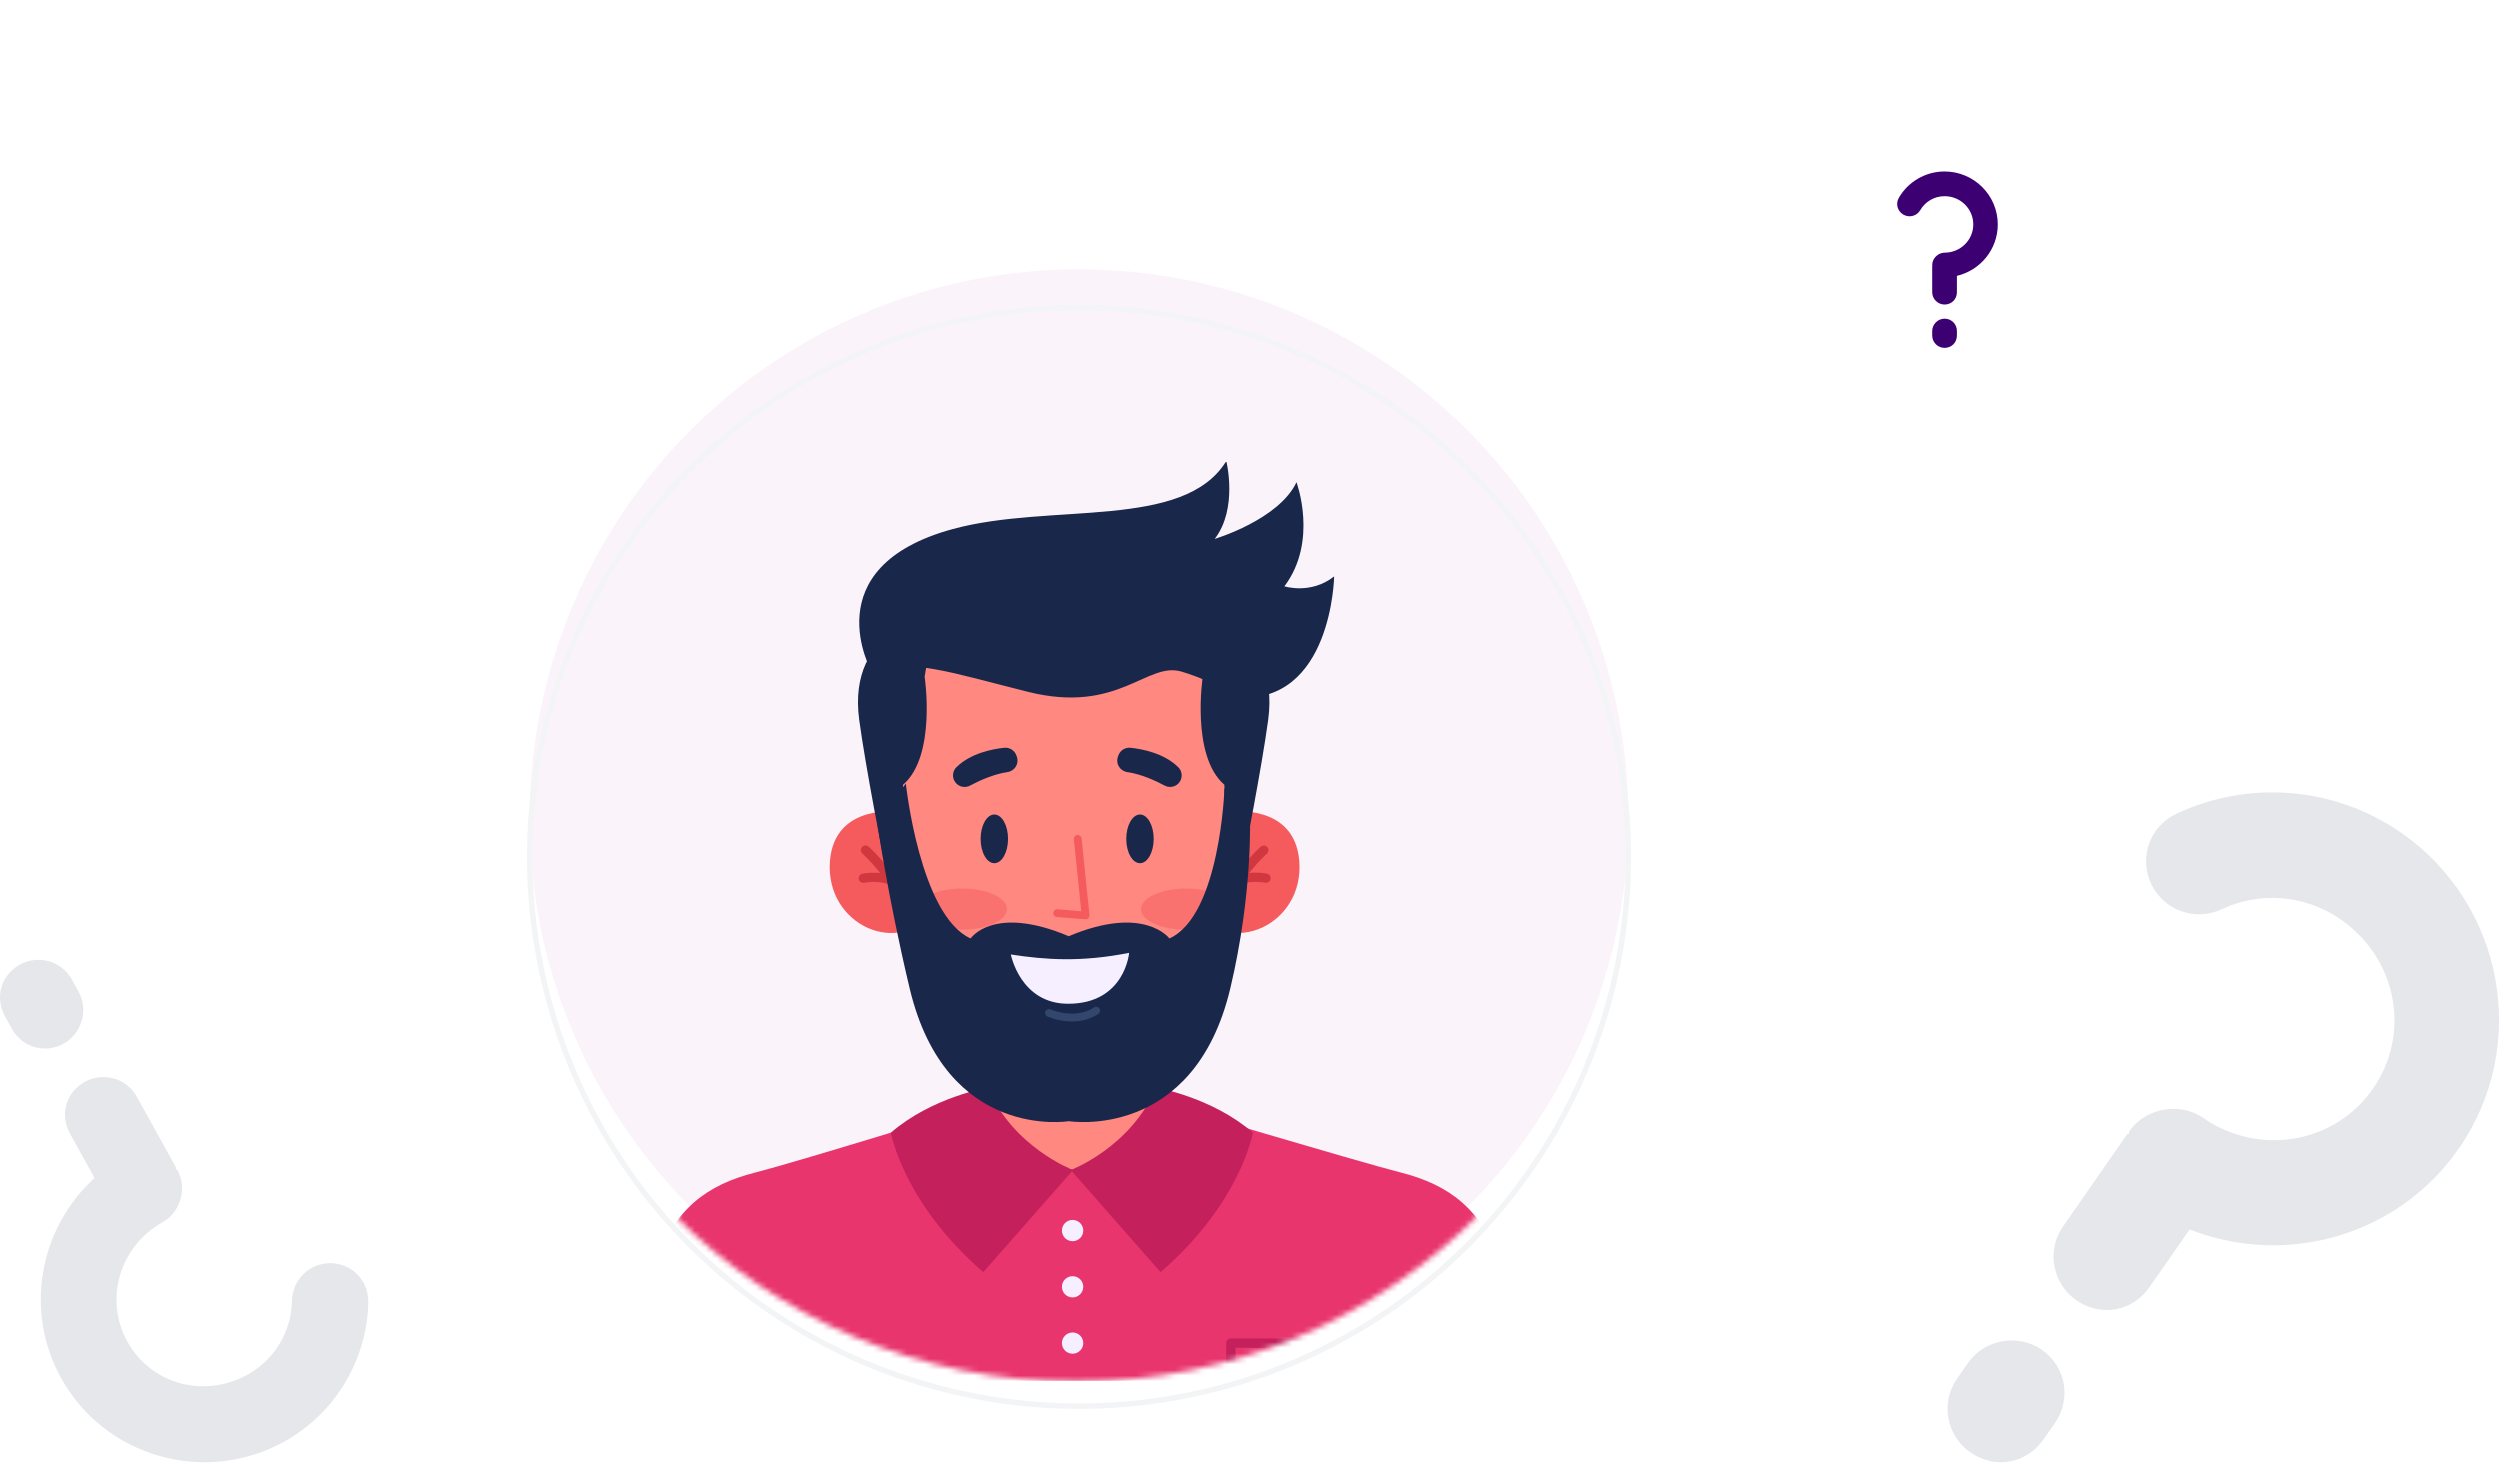 <svg width="448" height="263" viewBox="0 0 448 263" fill="none" xmlns="http://www.w3.org/2000/svg">
<g filter="url(#filter0_i_435_152)">
<circle cx="193.359" cy="153.551" r="98.441" fill="#FBF3FA"/>
</g>
<circle cx="193.359" cy="153.551" r="98.441" stroke="#F3F4F6" stroke-width="0.98"/>
<mask id="mask0_435_152" style="mask-type:alpha" maskUnits="userSpaceOnUse" x="91" y="43" width="204" height="205">
<path d="M294.738 145.734C294.738 201.994 249.129 247.602 192.869 247.602C136.608 247.602 91 201.994 91 145.734C91 89.473 136.608 43.865 192.869 43.865C249.129 43.865 294.738 89.473 294.738 145.734Z" fill="white"/>
</mask>
<g mask="url(#mask0_435_152)">
<g clip-path="url(#clip0_435_152)">
<path d="M274.181 247.436H112.192C112.192 247.436 114.366 237.175 117.464 226.871C120.562 216.566 126.965 212.247 135.259 210.137C143.542 208.015 176.24 197.884 176.24 197.884L193.089 196.542L193.186 196.531L193.284 196.542L208.481 197.754C208.481 197.754 242.82 208.015 251.103 210.137C259.397 212.258 265.8 216.566 268.898 226.871C271.996 237.175 274.181 247.436 274.181 247.436Z" fill="#E8356D"/>
<path d="M240.331 239.848H220.569C220.101 239.848 219.732 240.216 219.732 240.682V247.436H221.406V241.515H239.494V247.436H241.168V240.682C241.168 240.227 240.798 239.848 240.331 239.848Z" fill="#C4205C"/>
<path d="M192.208 222.422C193.265 222.422 194.121 221.569 194.121 220.517C194.121 219.465 193.265 218.612 192.208 218.612C191.151 218.612 190.295 219.465 190.295 220.517C190.295 221.569 191.151 222.422 192.208 222.422Z" fill="#F5EFFF"/>
<path d="M192.208 232.499C193.265 232.499 194.121 231.646 194.121 230.594C194.121 229.542 193.265 228.689 192.208 228.689C191.151 228.689 190.295 229.542 190.295 230.594C190.295 231.646 191.151 232.499 192.208 232.499Z" fill="#F5EFFF"/>
<path d="M192.208 242.587C193.265 242.587 194.121 241.734 194.121 240.682C194.121 239.63 193.265 238.777 192.208 238.777C191.151 238.777 190.295 239.63 190.295 240.682C190.295 241.734 191.151 242.587 192.208 242.587Z" fill="#F5EFFF"/>
<path d="M193.285 196.52V196.531H193.186L193.285 196.52Z" fill="#5D46C2"/>
<path d="M193.187 196.531H193.089V196.52L193.187 196.531Z" fill="#5D46C2"/>
<path d="M208.209 201.856C208.209 201.856 204.013 209.671 192.295 209.671C180.968 209.671 176.207 201.467 176.207 201.467L176.903 195.849L177.022 194.907L178.109 186.053L206.133 186.833L206.6 190.199L206.752 191.303L208.209 201.856Z" fill="#FF8881"/>
<path d="M177.011 194.907C177.011 194.907 167.021 196.585 159.651 202.971C159.651 202.971 161.815 215.538 176.207 227.964L192.295 209.671C192.295 209.671 181.533 205.601 177.011 194.907Z" fill="#C4205C"/>
<path d="M207.165 194.907C207.165 194.907 217.155 196.585 224.525 202.971C224.525 202.971 222.362 215.538 207.97 227.964L191.882 209.671C191.882 209.671 202.643 205.601 207.165 194.907Z" fill="#C4205C"/>
<path d="M206.589 190.199C200.241 195.557 189.969 197.592 176.903 195.849L177.022 194.907L178.109 186.053L206.133 186.833L206.589 190.199Z" fill="#19274B"/>
<path d="M167.576 163.02C161.304 171.733 147.814 165.845 148.727 154.285C149.564 143.797 161.326 145.463 161.326 145.463L167.576 163.02Z" fill="#F55B5D"/>
<path d="M161.804 163.247C161.423 163.247 161.086 162.987 160.988 162.609C159.771 157.651 154.586 153.008 154.542 152.964C154.195 152.661 154.162 152.131 154.477 151.785C154.782 151.438 155.314 151.406 155.662 151.72C155.89 151.925 161.282 156.742 162.63 162.208C162.739 162.652 162.467 163.106 162.021 163.215C161.945 163.236 161.869 163.247 161.804 163.247Z" fill="#D1373F"/>
<path d="M159.651 158.528C159.564 158.528 159.477 158.517 159.391 158.485C157.097 157.716 154.912 158.182 154.89 158.192C154.445 158.29 153.988 158.008 153.89 157.565C153.792 157.121 154.075 156.677 154.521 156.569C154.629 156.547 157.173 155.995 159.923 156.915C160.358 157.056 160.597 157.532 160.456 157.965C160.325 158.312 159.999 158.528 159.651 158.528Z" fill="#D1373F"/>
<path d="M213.981 163.02C220.253 171.733 233.743 165.845 232.83 154.285C231.993 143.797 220.232 145.463 220.232 145.463L213.981 163.02Z" fill="#F55B5D"/>
<path d="M219.753 163.247C219.688 163.247 219.623 163.237 219.558 163.226C219.112 163.117 218.829 162.663 218.949 162.219C220.297 156.753 225.688 151.936 225.917 151.731C226.265 151.428 226.786 151.46 227.102 151.796C227.406 152.142 227.373 152.661 227.036 152.975C226.982 153.019 221.808 157.651 220.59 162.62C220.471 162.988 220.134 163.247 219.753 163.247Z" fill="#D1373F"/>
<path d="M221.906 158.528C221.558 158.528 221.232 158.311 221.112 157.954C220.96 157.521 221.199 157.045 221.645 156.904C224.395 155.984 226.939 156.536 227.047 156.558C227.493 156.655 227.786 157.099 227.678 157.554C227.58 157.997 227.123 158.279 226.678 158.182C226.645 158.171 224.46 157.716 222.177 158.474C222.09 158.517 222.004 158.528 221.906 158.528Z" fill="#D1373F"/>
<path d="M158.836 132.723C158.836 132.723 155.771 151.622 163.706 170.11C170.891 186.865 180.457 192.082 190.643 192.245C202.22 192.429 226.46 185.761 222.623 131.067C220.025 94.114 161.902 95.413 158.836 132.723Z" fill="#FF8881"/>
<g opacity="0.5">
<path d="M172.413 166.603C176.856 166.603 180.457 164.95 180.457 162.912C180.457 160.873 176.856 159.221 172.413 159.221C167.971 159.221 164.369 160.873 164.369 162.912C164.369 164.95 167.971 166.603 172.413 166.603Z" fill="#F55B5D"/>
</g>
<g opacity="0.5">
<path d="M212.514 166.603C216.956 166.603 220.558 164.95 220.558 162.912C220.558 160.873 216.956 159.221 212.514 159.221C208.071 159.221 204.47 160.873 204.47 162.912C204.47 164.95 208.071 166.603 212.514 166.603Z" fill="#F55B5D"/>
</g>
<path d="M223.993 146.297C223.993 146.297 224.547 159.978 220.471 177.113C213.938 204.573 191.523 200.915 191.523 200.915C191.523 200.915 169.543 204.573 163.01 177.113C158.934 159.978 157.173 147.195 157.173 147.195L162.326 140.408C162.326 140.408 164.837 164.07 173.935 168.172C173.935 168.172 177.979 162.046 191.523 167.771C205.068 162.046 209.557 168.172 209.557 168.172C218.655 164.07 219.427 141.296 219.427 141.296L223.993 146.297Z" fill="#19274B"/>
<path d="M165.695 121.261C165.695 121.261 167.859 135.451 161.815 140.636V152.347L158.26 153.408C158.26 153.408 155.162 137.757 153.977 129.043C151.684 112.169 167.587 110.026 167.587 110.026L165.695 121.261Z" fill="#19274B"/>
<path d="M215.536 121.261C215.536 121.261 213.372 135.451 219.416 140.636V152.347L222.971 153.408C222.971 153.408 226.069 137.757 227.254 129.043C229.547 112.169 213.644 110.026 213.644 110.026L215.536 121.261Z" fill="#19274B"/>
<path d="M156.206 120.362C156.206 120.362 145.564 101.648 170.772 94.796C188.349 90.023 212.144 95.045 219.753 82.619C219.753 82.619 221.884 91.116 217.677 96.571C217.677 96.571 229.145 93.151 232.33 86.418C232.33 86.418 236.276 96.95 230.167 105.068C230.167 105.068 234.885 106.594 239.081 103.293C239.081 103.293 238.689 126.251 221.623 124.984C221.623 124.984 218.014 122.257 211.775 120.362C205.535 118.457 200.469 128.037 184.218 123.978C169.728 120.352 163.761 118.068 156.206 120.362Z" fill="#19274B"/>
<path d="M192.078 183.044C189.697 183.044 187.806 182.211 187.686 182.157C187.338 181.994 187.175 181.583 187.338 181.237C187.501 180.89 187.903 180.728 188.262 180.89C188.327 180.912 192.61 182.785 196.056 180.533C196.382 180.328 196.806 180.414 197.024 180.728C197.23 181.053 197.143 181.475 196.828 181.691C195.252 182.73 193.567 183.044 192.078 183.044Z" fill="#33476D"/>
<path d="M194.545 164.741C194.523 164.741 194.513 164.741 194.491 164.741L189.393 164.33C189.012 164.297 188.719 163.962 188.751 163.583C188.784 163.204 189.121 162.912 189.501 162.944L193.763 163.29L192.436 150.388C192.393 150.009 192.675 149.663 193.056 149.631C193.436 149.587 193.784 149.869 193.817 150.248L195.23 163.972C195.252 164.178 195.176 164.384 195.034 164.524C194.915 164.676 194.73 164.741 194.545 164.741Z" fill="#F55B5D"/>
<path d="M181.142 171.04C187.414 172.014 193.795 172.437 202.339 170.748C202.339 170.748 201.6 179.84 191.458 179.873C182.838 179.905 181.142 171.04 181.142 171.04Z" fill="#F5EFFF"/>
<path d="M180.642 150.323C180.642 152.726 179.544 154.685 178.185 154.685C176.827 154.685 175.729 152.737 175.729 150.323C175.729 147.92 176.827 145.961 178.185 145.961C179.544 145.961 180.642 147.909 180.642 150.323Z" fill="#19274B"/>
<path d="M206.741 150.323C206.741 152.726 205.644 154.685 204.285 154.685C202.926 154.685 201.828 152.737 201.828 150.323C201.828 147.92 202.926 145.961 204.285 145.961C205.644 145.961 206.741 147.909 206.741 150.323Z" fill="#19274B"/>
<path d="M173.837 140.776C175.555 139.856 178.077 138.72 180.522 138.363C181.838 138.168 182.664 136.858 182.218 135.613L182.131 135.364C181.805 134.466 180.914 133.903 179.957 134.001C177.772 134.228 173.913 134.996 171.381 137.497C170.837 138.038 170.641 138.85 170.881 139.575C171.261 140.809 172.685 141.393 173.837 140.776Z" fill="#19274B"/>
<path d="M208.709 140.776C206.992 139.856 204.47 138.72 202.024 138.363C200.709 138.168 199.883 136.858 200.328 135.613L200.415 135.364C200.741 134.466 201.633 133.903 202.589 134.001C204.774 134.228 208.633 134.996 211.155 137.497C211.699 138.038 211.894 138.85 211.655 139.575C211.285 140.809 209.851 141.393 208.709 140.776Z" fill="#19274B"/>
</g>
</g>
<g clip-path="url(#clip1_435_152)">
<path d="M377.861 45.167C377.861 61.267 364.803 74.335 348.693 74.335C342.186 74.335 336.175 72.201 331.315 68.588L317.033 72.232L322.98 58.932C320.773 54.833 319.526 50.143 319.526 45.178C319.526 29.068 332.594 16 348.693 16C364.793 16 377.861 29.057 377.861 45.167Z" fill="white"/>
<path d="M350.677 49.426V52.361C350.677 53.621 349.725 54.574 348.464 54.574C347.29 54.574 346.251 53.621 346.251 52.361V47.665C346.251 47.665 346.299 47.617 346.299 47.578C346.299 47.578 346.283 47.549 346.251 47.492C346.251 46.318 347.29 45.279 348.464 45.279C351.312 45.279 353.612 43.017 353.612 40.217C353.612 37.417 351.312 35.156 348.464 35.156C346.617 35.156 344.99 36.147 344.124 37.638C343.489 38.726 342.142 39.082 341.055 38.447C340.016 37.812 339.65 36.503 340.285 35.425C341.911 32.625 344.981 30.729 348.464 30.729C353.708 30.729 358 34.973 358 40.217C358 44.691 354.882 48.435 350.677 49.435V49.426ZM350.677 59.318V60.126C350.677 61.386 349.725 62.339 348.464 62.339C347.29 62.339 346.251 61.386 346.251 60.126V59.318C346.251 58.096 347.29 57.104 348.464 57.104C349.725 57.104 350.677 58.096 350.677 59.318Z" fill="#3D0072"/>
</g>
<path d="M392.394 220.3L385.217 230.616C382.13 235.054 376.479 236.066 372.041 232.979C367.925 230.11 366.591 224.241 369.678 219.803L381.153 203.304C381.258 203.147 381.424 203.261 381.537 203.104C381.502 202.923 381.523 202.781 381.598 202.676C384.467 198.552 390.658 197.435 394.774 200.304C404.767 207.254 418.38 204.961 425.216 195.125C432.166 185.131 429.48 171.729 419.487 164.779C412.982 160.253 404.846 159.782 398.193 162.913C393.327 165.18 387.685 163.139 385.426 158.265C383.316 153.512 385.252 148.027 390.126 145.769C402.675 139.909 418.101 140.746 430.309 149.239C448.717 162.041 453.408 187.434 440.607 205.833C429.681 221.538 409.581 227.093 392.402 220.317L392.394 220.3ZM368.23 255.032L366.242 257.883C363.155 262.322 357.504 263.342 353.057 260.246C348.941 257.378 347.607 251.509 350.694 247.07L352.682 244.219C355.665 239.937 361.734 238.987 365.858 241.856C370.297 244.943 371.204 250.75 368.23 255.032Z" fill="#E5E7EB"/>
<path d="M16.946 211.089L12.551 203.154C10.659 199.735 11.801 195.75 15.219 193.858C18.393 192.097 22.622 193.108 24.515 196.526L31.552 209.232C31.622 209.354 31.491 209.423 31.561 209.546C31.689 209.58 31.776 209.639 31.822 209.72C33.584 212.894 32.328 217.263 29.163 219.016C21.471 223.28 18.62 232.837 22.814 240.406C27.078 248.097 36.618 250.626 44.318 246.362C49.324 243.589 52.227 238.461 52.315 233.151C52.393 229.27 55.515 226.271 59.395 226.358C63.145 226.506 66.084 229.515 65.996 233.386C65.796 243.388 60.337 253.12 50.937 258.335C36.767 266.183 18.812 261.134 10.964 246.972C4.267 234.886 7.075 220.079 16.937 211.106L16.946 211.089ZM2.13 184.353L0.909 182.156C-0.983 178.737 0.159 174.752 3.578 172.851C6.752 171.09 10.981 172.101 12.873 175.52L14.094 177.717C15.917 181.013 14.6 185.251 11.426 187.013C8.008 188.905 3.953 187.641 2.13 184.353Z" fill="#E5E7EB"/>
<defs>
<filter id="filter0_i_435_152" x="94.428" y="54.621" width="197.861" height="197.861" filterUnits="userSpaceOnUse" color-interpolation-filters="sRGB">
<feFlood flood-opacity="0" result="BackgroundImageFix"/>
<feBlend mode="normal" in="SourceGraphic" in2="BackgroundImageFix" result="shape"/>
<feColorMatrix in="SourceAlpha" type="matrix" values="0 0 0 0 0 0 0 0 0 0 0 0 0 0 0 0 0 0 127 0" result="hardAlpha"/>
<feOffset dy="-6.857"/>
<feComposite in2="hardAlpha" operator="arithmetic" k2="-1" k3="1"/>
<feColorMatrix type="matrix" values="0 0 0 0 0.754 0 0 0 0 0.742 0 0 0 0 0.742 0 0 0 0.19 0"/>
<feBlend mode="normal" in2="shape" result="effect1_innerShadow_435_152"/>
</filter>
<clipPath id="clip0_435_152">
<rect width="161.967" height="164.525" fill="white" transform="translate(112.312 82.803)"/>
</clipPath>
<clipPath id="clip1_435_152">
<rect width="78.265" height="74.67" fill="white" transform="translate(316)"/>
</clipPath>
</defs>
</svg>
